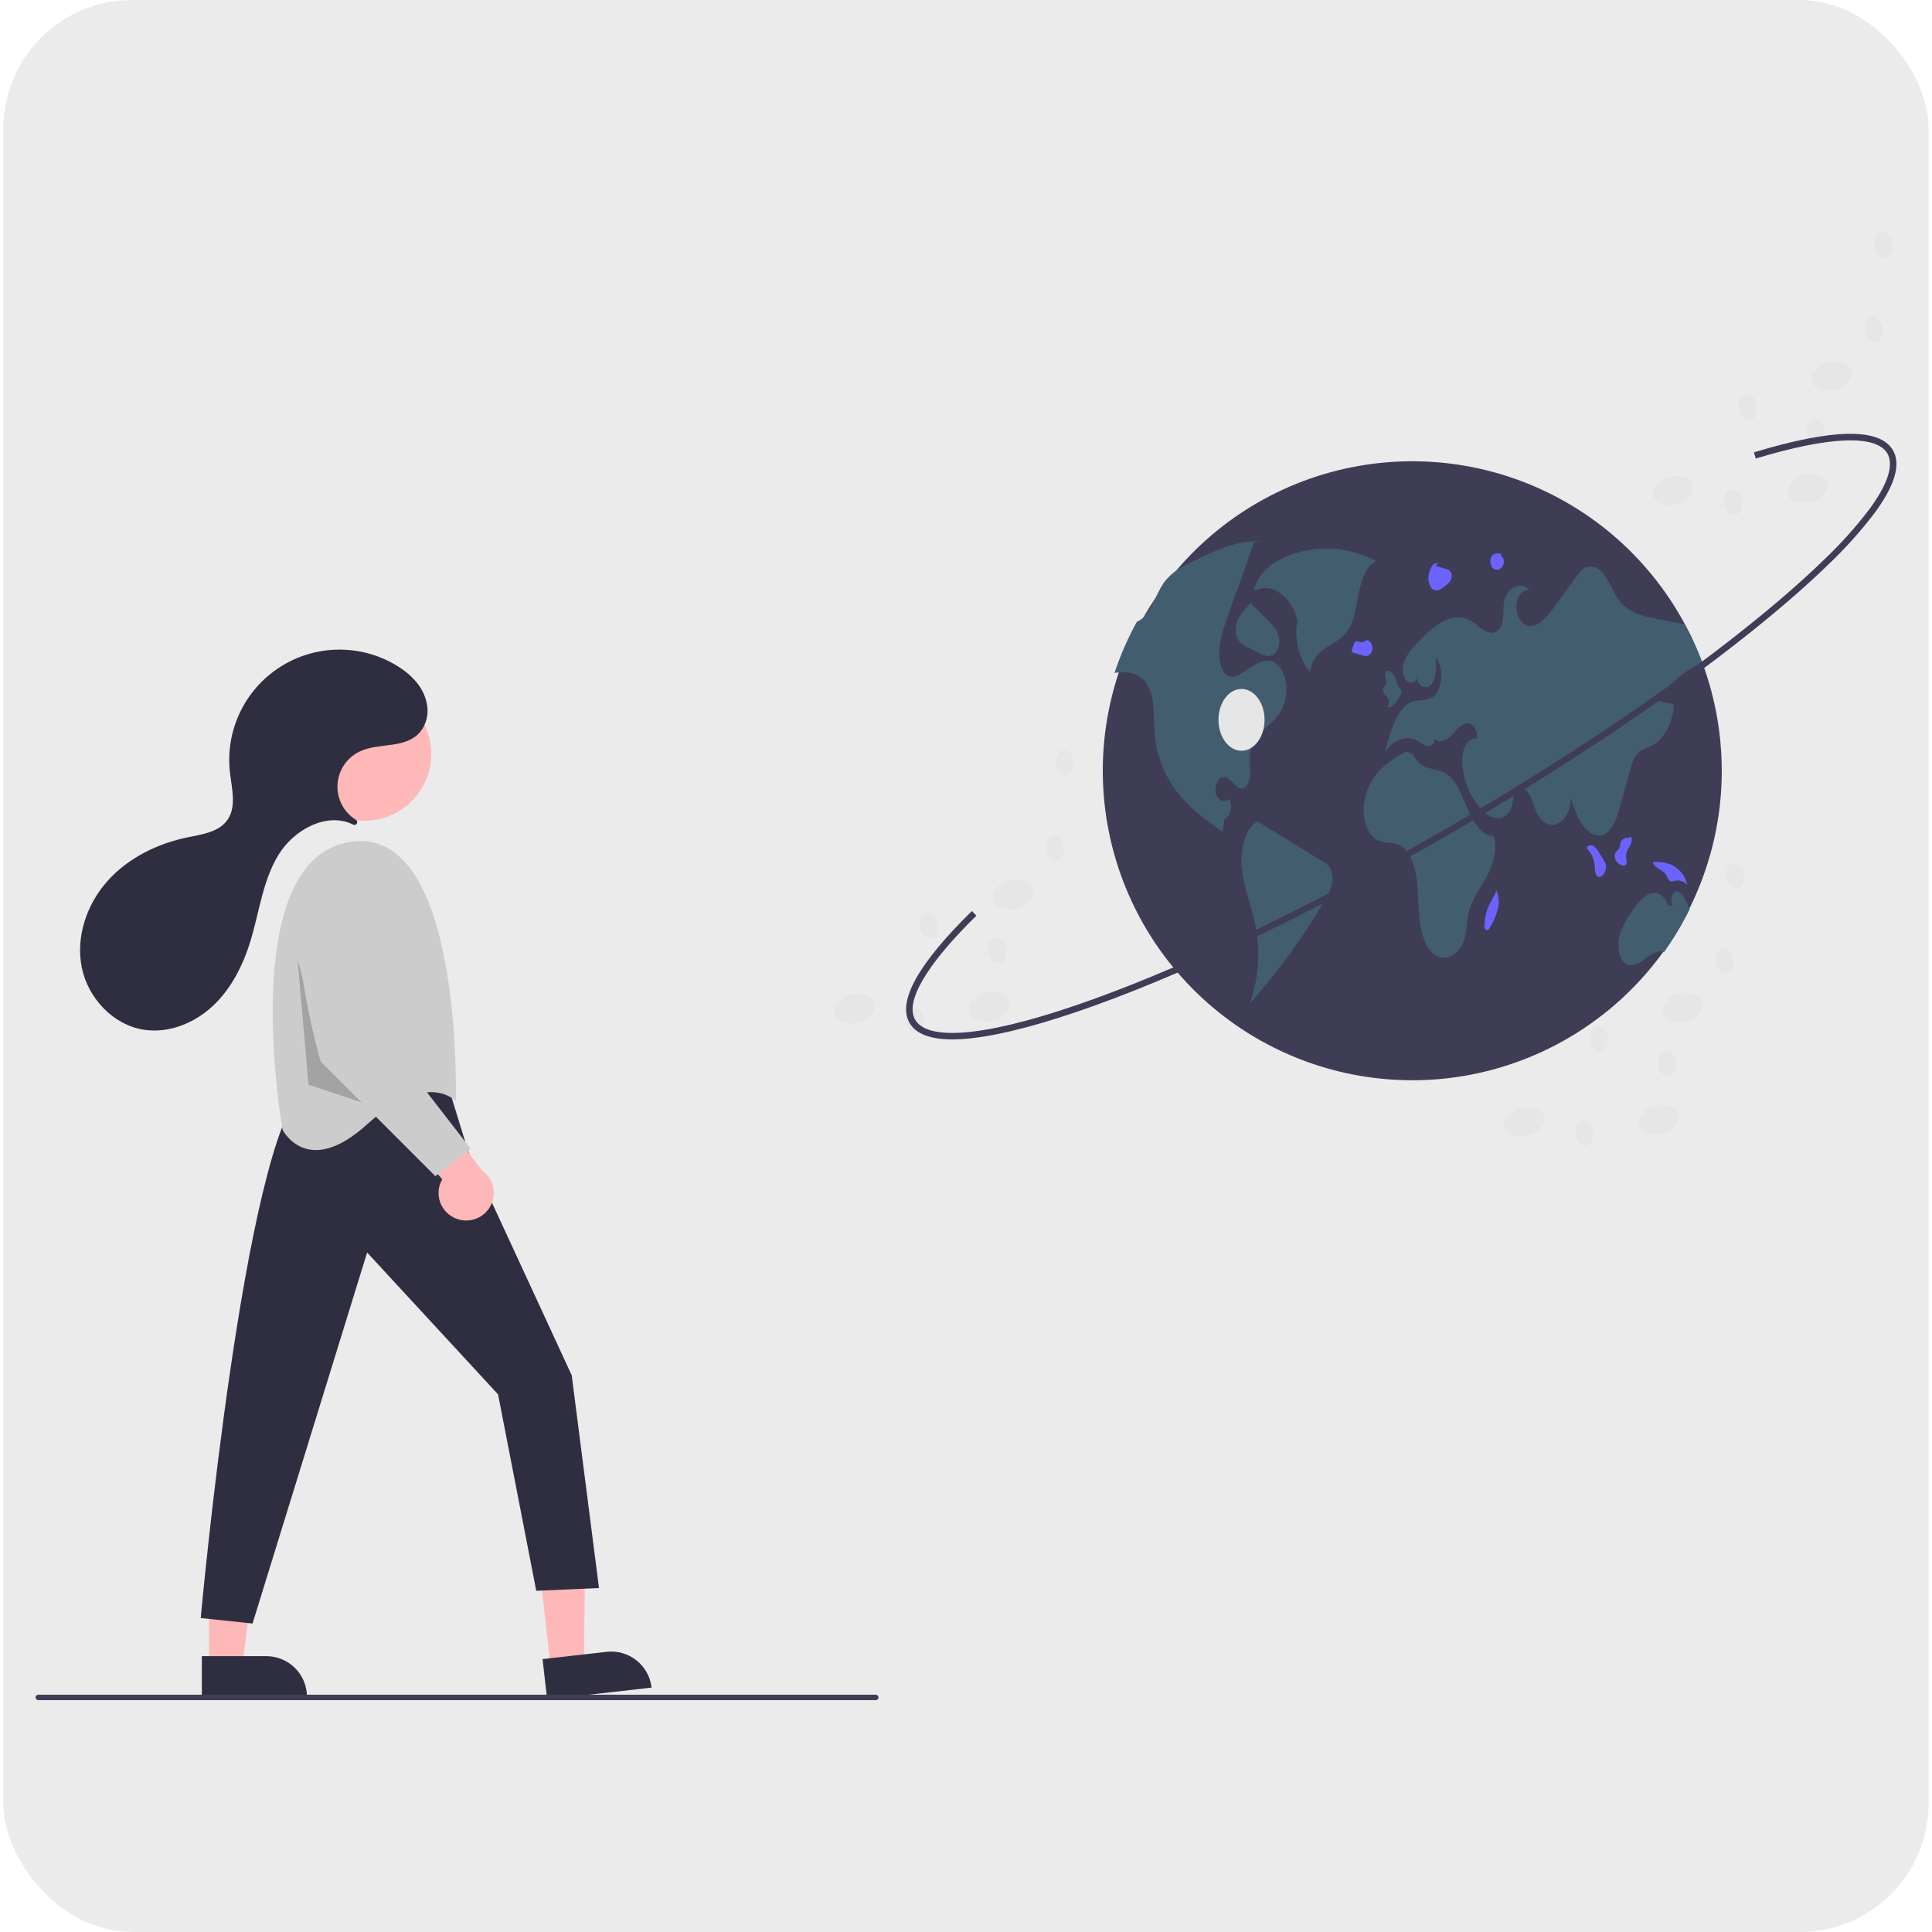 <svg width="300" height="300" viewBox="0 0 300 300" fill="none" xmlns="http://www.w3.org/2000/svg">
<rect x="0.521" width="298.957" height="300" rx="20" fill="#D9D9D9" fill-opacity="0.5"/>
<g clip-path="url(#clip0_12_10)">
<path d="M85.522 258.974L90.682 258.387L90.879 238.206L83.263 239.071L85.522 258.974Z" fill="#FFB8B8"/>
<path d="M101.177 262.05L84.96 263.89L84.249 257.624L94.201 256.495C95.862 256.306 97.531 256.786 98.839 257.827C100.148 258.869 100.989 260.388 101.177 262.05H101.177Z" fill="#2F2E41"/>
<path d="M32.454 258.651H37.648L40.118 238.619L32.453 238.62L32.454 258.651Z" fill="#FFB8B8"/>
<path d="M47.663 263.472L31.342 263.473L31.341 257.167L41.357 257.167C43.029 257.167 44.633 257.831 45.816 259.014C46.999 260.196 47.663 261.8 47.663 263.472Z" fill="#2F2E41"/>
<path d="M69.714 169.074L72.679 178.719L88.776 213.552L93.012 246.592L83.269 247.016L77.339 216.517L57.006 194.49L39.215 252.099L31.167 251.252C31.167 251.252 37.945 176.699 47.264 169.074C47.264 169.074 62.513 161.873 69.714 169.074Z" fill="#2F2E41"/>
<path d="M56.561 127.458C62.307 127.458 66.965 122.8 66.965 117.054C66.965 111.308 62.307 106.65 56.561 106.65C50.815 106.65 46.157 111.308 46.157 117.054C46.157 122.8 50.815 127.458 56.561 127.458Z" fill="#FFB8B8"/>
<path d="M70.773 170.981C70.773 170.981 72.044 127.774 54.253 130.739C36.462 133.704 43.875 175.428 43.875 175.428C43.875 175.428 47.687 183.053 57.006 174.581C66.326 166.109 70.773 170.981 70.773 170.981Z" fill="#CCCCCC"/>
<path opacity="0.2" d="M46.205 148.954L50.391 165.001L56.769 171.379L47.899 168.439L46.205 148.954Z" fill="black"/>
<path d="M70.905 189.254C70.319 189.041 69.787 188.703 69.347 188.263C68.906 187.823 68.567 187.292 68.354 186.707C68.141 186.122 68.059 185.497 68.113 184.877C68.168 184.256 68.358 183.655 68.669 183.116L58.775 171.661L66.575 170.646L74.775 181.68C75.646 182.263 76.272 183.146 76.536 184.161C76.799 185.176 76.681 186.252 76.204 187.186C75.727 188.119 74.924 188.845 73.947 189.227C72.971 189.608 71.888 189.617 70.905 189.254H70.905Z" fill="#FFB8B8"/>
<path d="M58.858 139.54L59.972 161.45L73.103 178.393L67.596 182.629L49.805 164.838C49.805 164.838 43.451 143.235 48.111 136.881C49.858 134.499 51.784 133.843 53.509 133.955C54.928 134.073 56.256 134.706 57.241 135.735C58.226 136.763 58.801 138.117 58.858 139.54Z" fill="#CCCCCC"/>
<path d="M55.324 127.986C55.373 127.941 55.412 127.886 55.437 127.824C55.461 127.762 55.471 127.695 55.465 127.628C55.459 127.562 55.438 127.498 55.403 127.441C55.368 127.384 55.32 127.336 55.263 127.301C54.339 126.729 53.587 125.918 53.084 124.955C52.581 123.991 52.348 122.91 52.407 121.825C52.467 120.74 52.818 119.691 53.423 118.788C54.028 117.886 54.865 117.163 55.846 116.695C58.905 115.237 63.05 116.371 65.311 113.569C65.771 112.969 66.096 112.278 66.264 111.541C66.433 110.804 66.44 110.04 66.286 109.3C65.798 106.653 63.809 104.688 61.58 103.341C58.843 101.686 55.696 100.831 52.498 100.872C49.299 100.914 46.176 101.85 43.483 103.576C40.789 105.301 38.633 107.747 37.258 110.635C35.883 113.523 35.344 116.739 35.703 119.918C35.991 122.465 36.777 125.322 35.262 127.39C33.929 129.21 31.412 129.552 29.202 130.004C24.46 130.974 19.886 133.212 16.669 136.827C13.451 140.443 11.735 145.515 12.705 150.256C13.675 154.997 17.567 159.164 22.35 159.899C26.244 160.497 30.264 158.844 33.123 156.134C35.982 153.424 37.79 149.765 38.93 145.995C40.283 141.519 40.816 136.696 43.259 132.71C45.65 128.809 50.801 126.012 54.838 128.044C54.915 128.084 55.003 128.1 55.09 128.09C55.177 128.08 55.258 128.043 55.324 127.986V127.986Z" fill="#2F2E41"/>
<path d="M135.988 264H5.945C5.833 264 5.725 263.955 5.645 263.876C5.566 263.797 5.521 263.689 5.521 263.576C5.521 263.464 5.566 263.356 5.645 263.277C5.725 263.197 5.833 263.153 5.945 263.153H135.988C136.101 263.153 136.208 263.197 136.288 263.277C136.367 263.356 136.412 263.464 136.412 263.576C136.412 263.689 136.367 263.797 136.288 263.876C136.208 263.955 136.101 264 135.988 264Z" fill="#3F3D56"/>
<path d="M267.357 119.778C267.334 131.777 262.822 143.333 254.711 152.175C246.599 161.016 235.473 166.503 223.52 167.557C211.568 168.611 199.654 165.156 190.119 157.871C180.585 150.586 174.121 139.998 171.998 128.188C169.875 116.379 172.246 104.202 178.645 94.052C185.044 83.903 195.009 76.514 206.58 73.338C218.151 70.163 230.492 71.431 241.175 76.893C251.859 82.355 260.113 91.616 264.314 102.855C264.419 103.137 264.521 103.42 264.621 103.705V103.707C265.064 104.96 265.455 106.236 265.793 107.535C266.835 111.532 267.361 115.647 267.357 119.778Z" fill="#3F3D56"/>
<path d="M213.681 87.135C211.507 85.959 209.092 85.296 206.623 85.195C204.153 85.093 201.693 85.558 199.43 86.552C197.437 87.419 195.339 88.975 194.674 91.784C197.362 90.197 200.843 92.704 201.534 96.726L201.373 96.77C201.008 99.556 201.823 102.588 203.402 104.315C203.52 103.536 203.809 102.793 204.25 102.139C204.691 101.486 205.271 100.939 205.95 100.538C207.11 99.775 208.393 99.221 209.279 97.91C210.329 96.356 210.596 94.084 211.013 92.012C211.43 89.94 212.221 87.713 213.681 87.135Z" fill="#425D70"/>
<path d="M198.632 110.838C197.888 111.956 196.893 112.658 196.001 113.532C194.97 114.469 194.295 115.732 194.087 117.109C193.974 118.082 194.149 119.071 194.124 120.055C194.1 121.039 193.772 122.146 193.103 122.391C192.047 122.773 191.24 120.811 190.154 120.673C189.292 120.566 188.515 121.923 188.765 123.101C189.015 124.278 190.189 124.799 190.864 124.031C191.474 125.055 191.044 126.912 190.127 127.227C190.031 127.872 189.934 128.514 189.84 129.159C187.523 127.538 185.182 125.891 183.211 123.517C181.02 120.9 179.661 117.688 179.309 114.292C179.053 111.564 179.432 108.443 178.18 106.344C177.177 104.664 175.457 104.293 173.908 104.398C173.626 104.417 173.341 104.449 173.059 104.484C173.972 101.742 175.132 99.088 176.524 96.555C176.839 96.419 177.132 96.237 177.392 96.014C178.833 94.791 179.472 92.316 180.642 90.603C180.717 90.493 180.795 90.386 180.876 90.281C182.072 88.719 183.674 87.915 185.222 87.168C188.649 85.504 192.176 83.819 195.794 84.05L194.764 84.15C193.563 87.515 192.36 90.88 191.157 94.246C190.974 94.762 190.79 95.279 190.603 95.797C189.92 97.71 189.216 99.748 189.321 101.89C189.383 103.159 189.824 104.514 190.662 104.949C191.444 105.352 192.299 104.858 193.055 104.368C193.374 104.164 193.692 103.96 194.011 103.753C195.159 103.014 196.431 102.256 197.643 102.75C198.753 103.202 199.573 104.71 199.729 106.336C199.872 107.917 199.486 109.5 198.632 110.838Z" fill="#425D70"/>
<path d="M205.458 133.814C202.106 131.75 198.754 129.686 195.402 127.622L195.459 127.476C193.375 128.27 192.509 131.974 192.854 135.004C193.198 138.034 194.366 140.742 194.956 143.694C195.752 147.734 195.451 151.913 194.087 155.798C198.494 150.852 202.395 145.477 205.731 139.752C206.197 139.031 206.552 138.244 206.784 137.417C207.03 136.536 206.942 135.595 206.538 134.774C206.263 134.37 205.892 134.039 205.458 133.814Z" fill="#425D70"/>
<path d="M192.229 96.265C191.835 97.11 191.774 98.073 192.059 98.96C192.389 99.676 192.99 100.231 193.728 100.506L195.58 101.425C196.196 101.73 196.861 102.038 197.489 101.787C198.246 101.484 198.772 100.296 198.636 99.194C198.491 98.02 197.752 97.213 197.068 96.526C196.11 95.564 195.153 94.602 194.196 93.64L193.656 94.301C193.073 94.87 192.59 95.534 192.229 96.265Z" fill="#425D70"/>
<path d="M257.428 108.809C258.261 109.005 259.095 109.201 259.928 109.398C259.783 112.212 258.388 114.817 256.517 115.76C255.737 116.152 254.869 116.298 254.224 117.031C253.641 117.698 253.345 118.735 253.074 119.727C252.598 121.458 252.122 123.189 251.646 124.92C251.136 126.786 250.48 128.858 249.152 129.53C248.012 130.108 246.708 129.401 245.832 128.216C244.956 127.03 244.421 125.437 243.902 123.883C243.935 125.576 243.147 127.237 242.032 127.826C240.913 128.415 239.553 127.883 238.806 126.568C238.268 125.625 238.045 124.38 237.518 123.423C236.992 122.466 235.887 121.918 235.312 122.816C234.933 123.413 234.981 124.326 234.793 125.084C234.698 125.588 234.449 126.049 234.08 126.404C233.711 126.759 233.24 126.99 232.734 127.065C232.268 127.055 231.809 126.949 231.386 126.756C230.962 126.562 230.582 126.284 230.269 125.939C228.623 124.255 227.552 122.094 227.208 119.765C226.974 118.648 227.004 117.492 227.294 116.389C227.624 115.343 228.422 114.537 229.215 114.736C229.737 113.634 228.707 112.172 227.78 112.301C226.85 112.43 226.122 113.427 225.358 114.193C224.598 114.959 223.533 115.515 222.767 114.755C222.784 115.033 222.69 115.307 222.505 115.515C222.321 115.724 222.061 115.851 221.783 115.868C221.755 115.87 221.728 115.871 221.7 115.87C221.191 115.724 220.717 115.473 220.31 115.134C218.555 114.04 216.327 114.765 215.08 116.835C215.859 113.518 217.001 109.712 219.396 108.933C220.375 108.613 221.442 108.876 222.367 108.322C224.004 107.341 224.334 103.635 222.92 102.105C223.1 103.551 223.065 105.239 222.302 106.229C221.539 107.218 219.937 106.573 220.033 105.11C220.012 105.316 219.925 105.51 219.787 105.663C219.649 105.817 219.465 105.923 219.263 105.966C219.061 106.009 218.85 105.986 218.661 105.902C218.472 105.818 218.315 105.676 218.211 105.497C217.703 104.723 217.746 103.457 218.106 102.533C218.478 101.695 219.01 100.939 219.673 100.307C220.95 98.939 222.246 97.555 223.724 96.694C225.205 95.834 226.915 95.544 228.398 96.399C229.181 96.85 229.869 97.603 230.667 98.001C230.855 98.117 231.063 98.195 231.281 98.231C231.499 98.267 231.722 98.26 231.937 98.209C232.152 98.159 232.355 98.067 232.534 97.938C232.713 97.809 232.865 97.646 232.982 97.459L232.982 97.459C232.991 97.444 233 97.43 233.008 97.415C233.602 96.372 233.323 94.824 233.543 93.52C233.938 91.216 236.242 90.139 237.519 91.66C236.564 91.415 235.578 92.544 235.46 93.912C235.339 95.281 236.029 96.662 236.954 97.076C238.508 97.764 240.029 96.033 241.204 94.431C242.429 92.754 243.657 91.078 244.886 89.402C245.082 89.117 245.303 88.849 245.545 88.601C245.93 88.226 246.443 88.011 246.98 88C247.518 87.989 248.04 88.183 248.44 88.542C249.681 89.555 250.265 91.633 251.283 93.063C252.762 95.141 254.974 95.646 257.033 96.049C258.568 96.348 260.103 96.648 261.64 96.95C262.664 98.855 263.558 100.828 264.315 102.855C261.497 104.14 259.107 106.206 257.428 108.809Z" fill="#425D70"/>
<path d="M262.39 141.15C261.238 143.488 259.899 145.729 258.385 147.851C257.417 147.437 256.377 148.176 255.471 148.87C254.525 149.596 253.388 150.303 252.418 149.641C251.426 148.964 251.106 147.069 251.42 145.566C251.782 144.18 252.414 142.879 253.28 141.739C254.087 140.535 254.95 139.285 256.071 138.817C257.194 138.349 258.638 139.01 258.965 140.607L259.761 140.58C259.315 139.967 259.549 138.699 260.148 138.476C260.839 138.215 261.438 139.164 261.847 140.002C262.03 140.381 262.215 140.763 262.39 141.15Z" fill="#425D70"/>
<path d="M231.918 129.797C230.208 129.904 228.853 127.799 227.953 125.728C227.053 123.657 226.232 121.288 224.688 120.234C223.807 119.632 222.802 119.549 221.845 119.257C221.303 119.12 220.801 118.856 220.381 118.486C219.961 118.116 219.635 117.652 219.431 117.131L218.346 116.693C216.828 117.451 215.439 118.442 214.227 119.63C212.842 121.1 211.98 122.986 211.773 124.995C211.566 127.167 212.331 129.588 213.761 130.403C214.89 131.048 216.206 130.642 217.35 131.232C218.78 131.969 219.629 134.11 219.95 136.225C220.272 138.339 220.19 140.537 220.42 142.675C220.65 144.814 221.284 147.039 222.595 148.135C224.236 149.506 226.644 148.367 227.38 145.87C227.741 144.646 227.728 143.264 227.998 141.993C228.474 139.754 229.758 138.094 230.776 136.258C231.794 134.421 232.595 131.928 231.918 129.797Z" fill="#425D70"/>
<path d="M215.019 107.801C215.179 107.948 215.327 108.106 215.464 108.274C215.606 108.518 215.679 108.797 215.674 109.079C215.669 109.362 215.587 109.638 215.437 109.877C215.643 109.866 215.844 109.811 216.028 109.718C216.212 109.624 216.375 109.494 216.506 109.334C216.818 108.979 217.092 108.592 217.325 108.18C217.434 108.039 217.513 107.876 217.554 107.703C217.596 107.529 217.6 107.349 217.567 107.173C217.486 106.943 217.295 106.844 217.161 106.671C216.975 106.332 216.848 105.964 216.786 105.582C216.712 105.225 216.539 104.895 216.288 104.63C216.037 104.365 215.716 104.176 215.363 104.083L215.449 104.099C215.303 104.186 215.188 104.316 215.12 104.471C215.051 104.627 215.033 104.799 215.068 104.965C215.12 105.301 215.336 105.579 215.314 105.921C215.283 106.413 214.792 106.644 214.761 107.136C214.757 107.383 214.849 107.622 215.019 107.801Z" fill="#425D70"/>
<path d="M212.089 99.441L212.097 99.44C212.149 99.392 212.198 99.34 212.243 99.284L212.089 99.441Z" fill="#6C63FF"/>
<path d="M212.602 101.75C212.807 101.57 212.959 101.337 213.041 101.076C213.123 100.815 213.132 100.537 213.066 100.272C212.942 99.713 212.502 99.336 212.097 99.44C211.979 99.559 211.833 99.646 211.672 99.694C211.512 99.741 211.341 99.747 211.178 99.71C210.927 99.646 210.652 99.479 210.434 99.668C210.31 99.809 210.223 99.979 210.181 100.163C210.101 100.41 210.02 100.657 209.94 100.904C209.901 100.993 209.891 101.091 209.911 101.185C209.926 101.223 209.951 101.256 209.983 101.281C210.015 101.307 210.053 101.324 210.094 101.33L211.542 101.757C211.709 101.834 211.89 101.873 212.073 101.872C212.256 101.87 212.437 101.829 212.602 101.75Z" fill="#6C63FF"/>
<path d="M249.062 133.629C248.838 133.263 248.615 132.898 248.392 132.532C248.173 132.109 247.873 131.733 247.509 131.424C247.35 131.291 247.145 131.226 246.938 131.245C246.732 131.263 246.541 131.363 246.408 131.522L246.408 131.522L246.396 131.536L246.423 131.745C247.021 132.385 247.428 133.18 247.599 134.04C247.65 134.413 247.633 134.8 247.677 135.175C247.682 135.349 247.721 135.52 247.792 135.679C247.863 135.838 247.965 135.981 248.091 136.101C248.442 136.336 248.855 135.99 249.105 135.567C249.329 135.22 249.429 134.808 249.39 134.397C249.334 134.121 249.223 133.86 249.062 133.629Z" fill="#6C63FF"/>
<path d="M252.564 134.105C252.606 133.762 252.578 133.415 252.482 133.084C252.466 132.636 252.585 132.194 252.823 131.814C253.059 131.456 253.238 131.063 253.354 130.65C253.403 130.461 253.394 130.263 253.328 130.079C253.255 129.913 253.076 129.838 252.973 129.969L253.193 130.111C252.896 130.058 252.591 130.072 252.301 130.154C252.135 130.217 251.988 130.319 251.87 130.452C251.752 130.585 251.668 130.744 251.625 130.915C251.589 131.183 251.53 131.448 251.448 131.706C251.317 131.975 251.063 132.065 250.904 132.301C250.795 132.511 250.74 132.744 250.744 132.98C250.748 133.216 250.811 133.448 250.926 133.654C251.126 133.99 251.445 134.241 251.819 134.356C252.088 134.452 252.441 134.457 252.564 134.105Z" fill="#6C63FF"/>
<path d="M258.8 135.986C258.897 136.239 259.027 136.477 259.187 136.696C259.485 136.996 259.891 136.811 260.253 136.738C260.582 136.686 260.919 136.724 261.227 136.848C261.536 136.972 261.806 137.177 262.007 137.442C261.867 136.741 261.56 136.085 261.114 135.527C260.667 134.97 260.093 134.528 259.439 134.238C258.591 133.944 257.696 133.804 256.798 133.825L256.645 133.864C257.036 135.002 258.263 134.977 258.8 135.986Z" fill="#6C63FF"/>
<path d="M232.386 138.314L232.388 138.319L232.433 138.232L232.386 138.314Z" fill="#6C63FF"/>
<path d="M231.44 140.145C231.233 140.519 231.056 140.909 230.909 141.311C230.714 141.961 230.585 142.63 230.524 143.306C230.476 143.69 230.461 144.181 230.702 144.369C230.771 144.415 230.855 144.434 230.937 144.423C231.019 144.412 231.095 144.371 231.149 144.308C231.283 144.166 231.392 144.004 231.473 143.826C231.947 143.011 232.314 142.138 232.567 141.23C232.831 140.266 232.768 139.242 232.388 138.318C232.072 138.927 231.756 139.536 231.44 140.145Z" fill="#6C63FF"/>
<path d="M222.312 91.354C222.463 91.501 222.653 91.601 222.859 91.641C223.065 91.681 223.279 91.661 223.473 91.581C223.876 91.405 224.245 91.161 224.565 90.859C224.83 90.663 225.055 90.418 225.228 90.137C225.323 89.969 225.383 89.784 225.407 89.593C225.43 89.401 225.415 89.207 225.363 89.021C225.289 88.843 225.171 88.687 225.02 88.567C224.868 88.448 224.689 88.369 224.499 88.338C223.963 88.179 223.427 88.02 222.891 87.861L223.279 87.511C222.88 87.297 222.438 87.695 222.189 88.187C222.029 88.508 221.918 88.851 221.858 89.205C221.773 89.575 221.77 89.959 221.848 90.33C221.927 90.701 222.085 91.051 222.312 91.354Z" fill="#6C63FF"/>
<path d="M231.776 88.177C231.928 88.344 232.136 88.447 232.361 88.465C232.585 88.483 232.807 88.415 232.983 88.275C233.135 88.162 233.261 88.017 233.353 87.851C233.445 87.686 233.501 87.502 233.517 87.314C233.555 86.892 233.347 86.424 233.049 86.387L233.117 85.992C232.543 85.889 231.838 85.868 231.53 86.564C231.427 86.831 231.395 87.121 231.438 87.404C231.481 87.687 231.598 87.953 231.776 88.177Z" fill="#6C63FF"/>
<path d="M192.78 116.577C194.756 116.577 196.359 114.428 196.359 111.778C196.359 109.128 194.756 106.98 192.78 106.98C190.804 106.98 189.202 109.128 189.202 111.778C189.202 114.428 190.804 116.577 192.78 116.577Z" fill="#E6E6E6"/>
<path d="M258.17 175.992C259.878 175.537 261.007 174.205 260.69 173.016C260.374 171.828 258.732 171.234 257.024 171.688C255.316 172.143 254.187 173.476 254.504 174.664C254.82 175.852 256.462 176.447 258.17 175.992Z" fill="#E6E6E6"/>
<path d="M237.247 176.379C238.955 175.924 240.084 174.592 239.767 173.403C239.451 172.215 237.809 171.62 236.101 172.075C234.393 172.53 233.264 173.863 233.581 175.051C233.897 176.239 235.539 176.834 237.247 176.379Z" fill="#E6E6E6"/>
<path d="M261.887 158.584C263.596 158.129 264.724 156.796 264.407 155.608C264.091 154.42 262.449 153.825 260.741 154.28C259.033 154.735 257.905 156.067 258.221 157.256C258.537 158.444 260.179 159.038 261.887 158.584Z" fill="#E6E6E6"/>
<path d="M268.058 151.183C268.83 151.088 269.344 150.111 269.206 149.003C269.069 147.894 268.332 147.073 267.561 147.168C266.789 147.264 266.276 148.24 266.413 149.349C266.55 150.458 267.287 151.279 268.058 151.183Z" fill="#E6E6E6"/>
<path d="M269.621 138.05C270.392 137.954 270.906 136.978 270.769 135.869C270.631 134.76 269.894 133.939 269.123 134.034C268.352 134.13 267.838 135.106 267.975 136.215C268.113 137.324 268.85 138.145 269.621 138.05Z" fill="#E6E6E6"/>
<path d="M248.529 163.298C249.301 163.202 249.814 162.226 249.677 161.117C249.539 160.008 248.803 159.187 248.031 159.282C247.26 159.378 246.746 160.354 246.884 161.463C247.021 162.572 247.758 163.393 248.529 163.298Z" fill="#E6E6E6"/>
<path d="M259.108 167.127C259.879 167.031 260.393 166.055 260.255 164.946C260.118 163.837 259.381 163.016 258.61 163.111C257.839 163.207 257.325 164.183 257.462 165.292C257.6 166.401 258.336 167.222 259.108 167.127Z" fill="#E6E6E6"/>
<path d="M246.263 177.971C247.035 177.876 247.549 176.899 247.411 175.791C247.274 174.682 246.537 173.861 245.766 173.956C244.994 174.052 244.48 175.028 244.618 176.137C244.755 177.246 245.492 178.067 246.263 177.971Z" fill="#E6E6E6"/>
<path d="M154.165 158.421C155.874 157.966 157.002 156.633 156.685 155.445C156.369 154.257 154.728 153.662 153.019 154.117C151.311 154.572 150.183 155.904 150.499 157.093C150.816 158.281 152.457 158.875 154.165 158.421Z" fill="#E6E6E6"/>
<path d="M133.241 158.808C134.949 158.353 136.078 157.021 135.761 155.833C135.445 154.644 133.803 154.05 132.095 154.505C130.387 154.96 129.259 156.292 129.575 157.48C129.891 158.669 131.533 159.263 133.241 158.808Z" fill="#E6E6E6"/>
<path d="M157.883 141.012C159.591 140.557 160.72 139.224 160.403 138.036C160.087 136.848 158.445 136.253 156.737 136.708C155.029 137.163 153.9 138.495 154.217 139.684C154.533 140.872 156.175 141.467 157.883 141.012Z" fill="#E6E6E6"/>
<path d="M164.054 133.612C164.825 133.516 165.339 132.54 165.202 131.431C165.064 130.323 164.327 129.501 163.556 129.597C162.785 129.692 162.271 130.669 162.408 131.778C162.546 132.886 163.283 133.708 164.054 133.612Z" fill="#E6E6E6"/>
<path d="M165.616 120.478C166.387 120.383 166.901 119.406 166.764 118.298C166.626 117.189 165.89 116.368 165.118 116.463C164.347 116.559 163.833 117.535 163.971 118.644C164.108 119.753 164.845 120.574 165.616 120.478Z" fill="#E6E6E6"/>
<path d="M144.524 145.726C145.296 145.631 145.81 144.654 145.672 143.545C145.535 142.437 144.798 141.615 144.027 141.711C143.255 141.807 142.741 142.783 142.879 143.892C143.016 145 143.753 145.822 144.524 145.726Z" fill="#E6E6E6"/>
<path d="M155.103 149.555C155.874 149.459 156.388 148.483 156.251 147.374C156.113 146.266 155.376 145.444 154.605 145.54C153.834 145.635 153.32 146.612 153.457 147.721C153.595 148.829 154.332 149.651 155.103 149.555Z" fill="#E6E6E6"/>
<path d="M142.259 160.4C143.03 160.305 143.544 159.328 143.406 158.219C143.269 157.111 142.532 156.289 141.761 156.385C140.989 156.481 140.476 157.457 140.613 158.566C140.751 159.675 141.487 160.496 142.259 160.4Z" fill="#E6E6E6"/>
<path d="M281.288 77.965C282.997 77.51 284.125 76.178 283.808 74.99C283.492 73.801 281.851 73.207 280.142 73.662C278.434 74.117 277.306 75.449 277.622 76.637C277.939 77.826 279.58 78.42 281.288 77.965Z" fill="#E6E6E6"/>
<path d="M260.364 78.353C262.073 77.898 263.201 76.566 262.884 75.377C262.568 74.189 260.926 73.594 259.218 74.049C257.51 74.504 256.382 75.836 256.698 77.025C257.015 78.213 258.656 78.808 260.364 78.353Z" fill="#E6E6E6"/>
<path d="M285.006 60.556C286.714 60.101 287.843 58.768 287.526 57.58C287.21 56.392 285.568 55.797 283.86 56.252C282.152 56.707 281.023 58.039 281.34 59.228C281.656 60.416 283.298 61.011 285.006 60.556Z" fill="#E6E6E6"/>
<path d="M291.177 53.157C291.948 53.061 292.462 52.085 292.324 50.976C292.187 49.867 291.45 49.046 290.679 49.141C289.908 49.237 289.394 50.213 289.531 51.322C289.669 52.431 290.405 53.252 291.177 53.157Z" fill="#E6E6E6"/>
<path d="M292.739 40.023C293.511 39.927 294.024 38.951 293.887 37.842C293.749 36.733 293.013 35.912 292.241 36.008C291.47 36.103 290.956 37.08 291.094 38.188C291.231 39.297 291.968 40.118 292.739 40.023Z" fill="#E6E6E6"/>
<path d="M271.647 65.271C272.419 65.175 272.933 64.199 272.795 63.09C272.658 61.981 271.921 61.16 271.15 61.255C270.378 61.351 269.864 62.327 270.002 63.436C270.139 64.545 270.876 65.366 271.647 65.271Z" fill="#E6E6E6"/>
<path d="M282.226 69.1C282.997 69.004 283.511 68.028 283.374 66.919C283.236 65.81 282.499 64.989 281.728 65.084C280.957 65.18 280.443 66.156 280.58 67.265C280.718 68.374 281.455 69.195 282.226 69.1Z" fill="#E6E6E6"/>
<path d="M269.382 79.945C270.153 79.849 270.667 78.873 270.529 77.764C270.392 76.655 269.655 75.834 268.884 75.929C268.112 76.025 267.599 77.001 267.736 78.11C267.873 79.219 268.61 80.04 269.382 79.945Z" fill="#E6E6E6"/>
<path d="M147.878 161.397C144.455 161.397 142.23 160.547 141.244 158.856C139.302 155.521 142.555 149.67 150.914 141.465L151.616 142.18C143.852 149.802 140.476 155.545 142.11 158.351C143.145 160.126 146.223 160.762 151.014 160.19C155.77 159.622 162.073 157.93 169.748 155.16C185.549 149.458 205.372 139.839 225.566 128.076C245.76 116.312 263.906 103.814 276.661 92.882C279.111 90.782 281.334 88.761 283.27 86.878C285.81 84.465 288.153 81.853 290.278 79.067C293.139 75.182 294.104 72.191 293.07 70.415C291.343 67.45 284.087 67.729 272.637 71.201L272.346 70.242C284.63 66.517 291.894 66.405 293.936 69.911C295.205 72.089 294.246 75.369 291.085 79.661C288.928 82.492 286.548 85.145 283.969 87.596C282.019 89.495 279.779 91.529 277.313 93.643C264.514 104.613 246.315 117.149 226.071 128.942C205.826 140.735 185.944 150.381 170.089 156.103C162.342 158.899 155.964 160.609 151.133 161.185C150.053 161.32 148.966 161.391 147.878 161.397Z" fill="#3F3D56"/>
</g>
<defs>
<clipPath id="clip0_12_10">
<rect width="288.957" height="228" fill="white" transform="translate(5.521 36)"/>
</clipPath>
</defs>
</svg>
